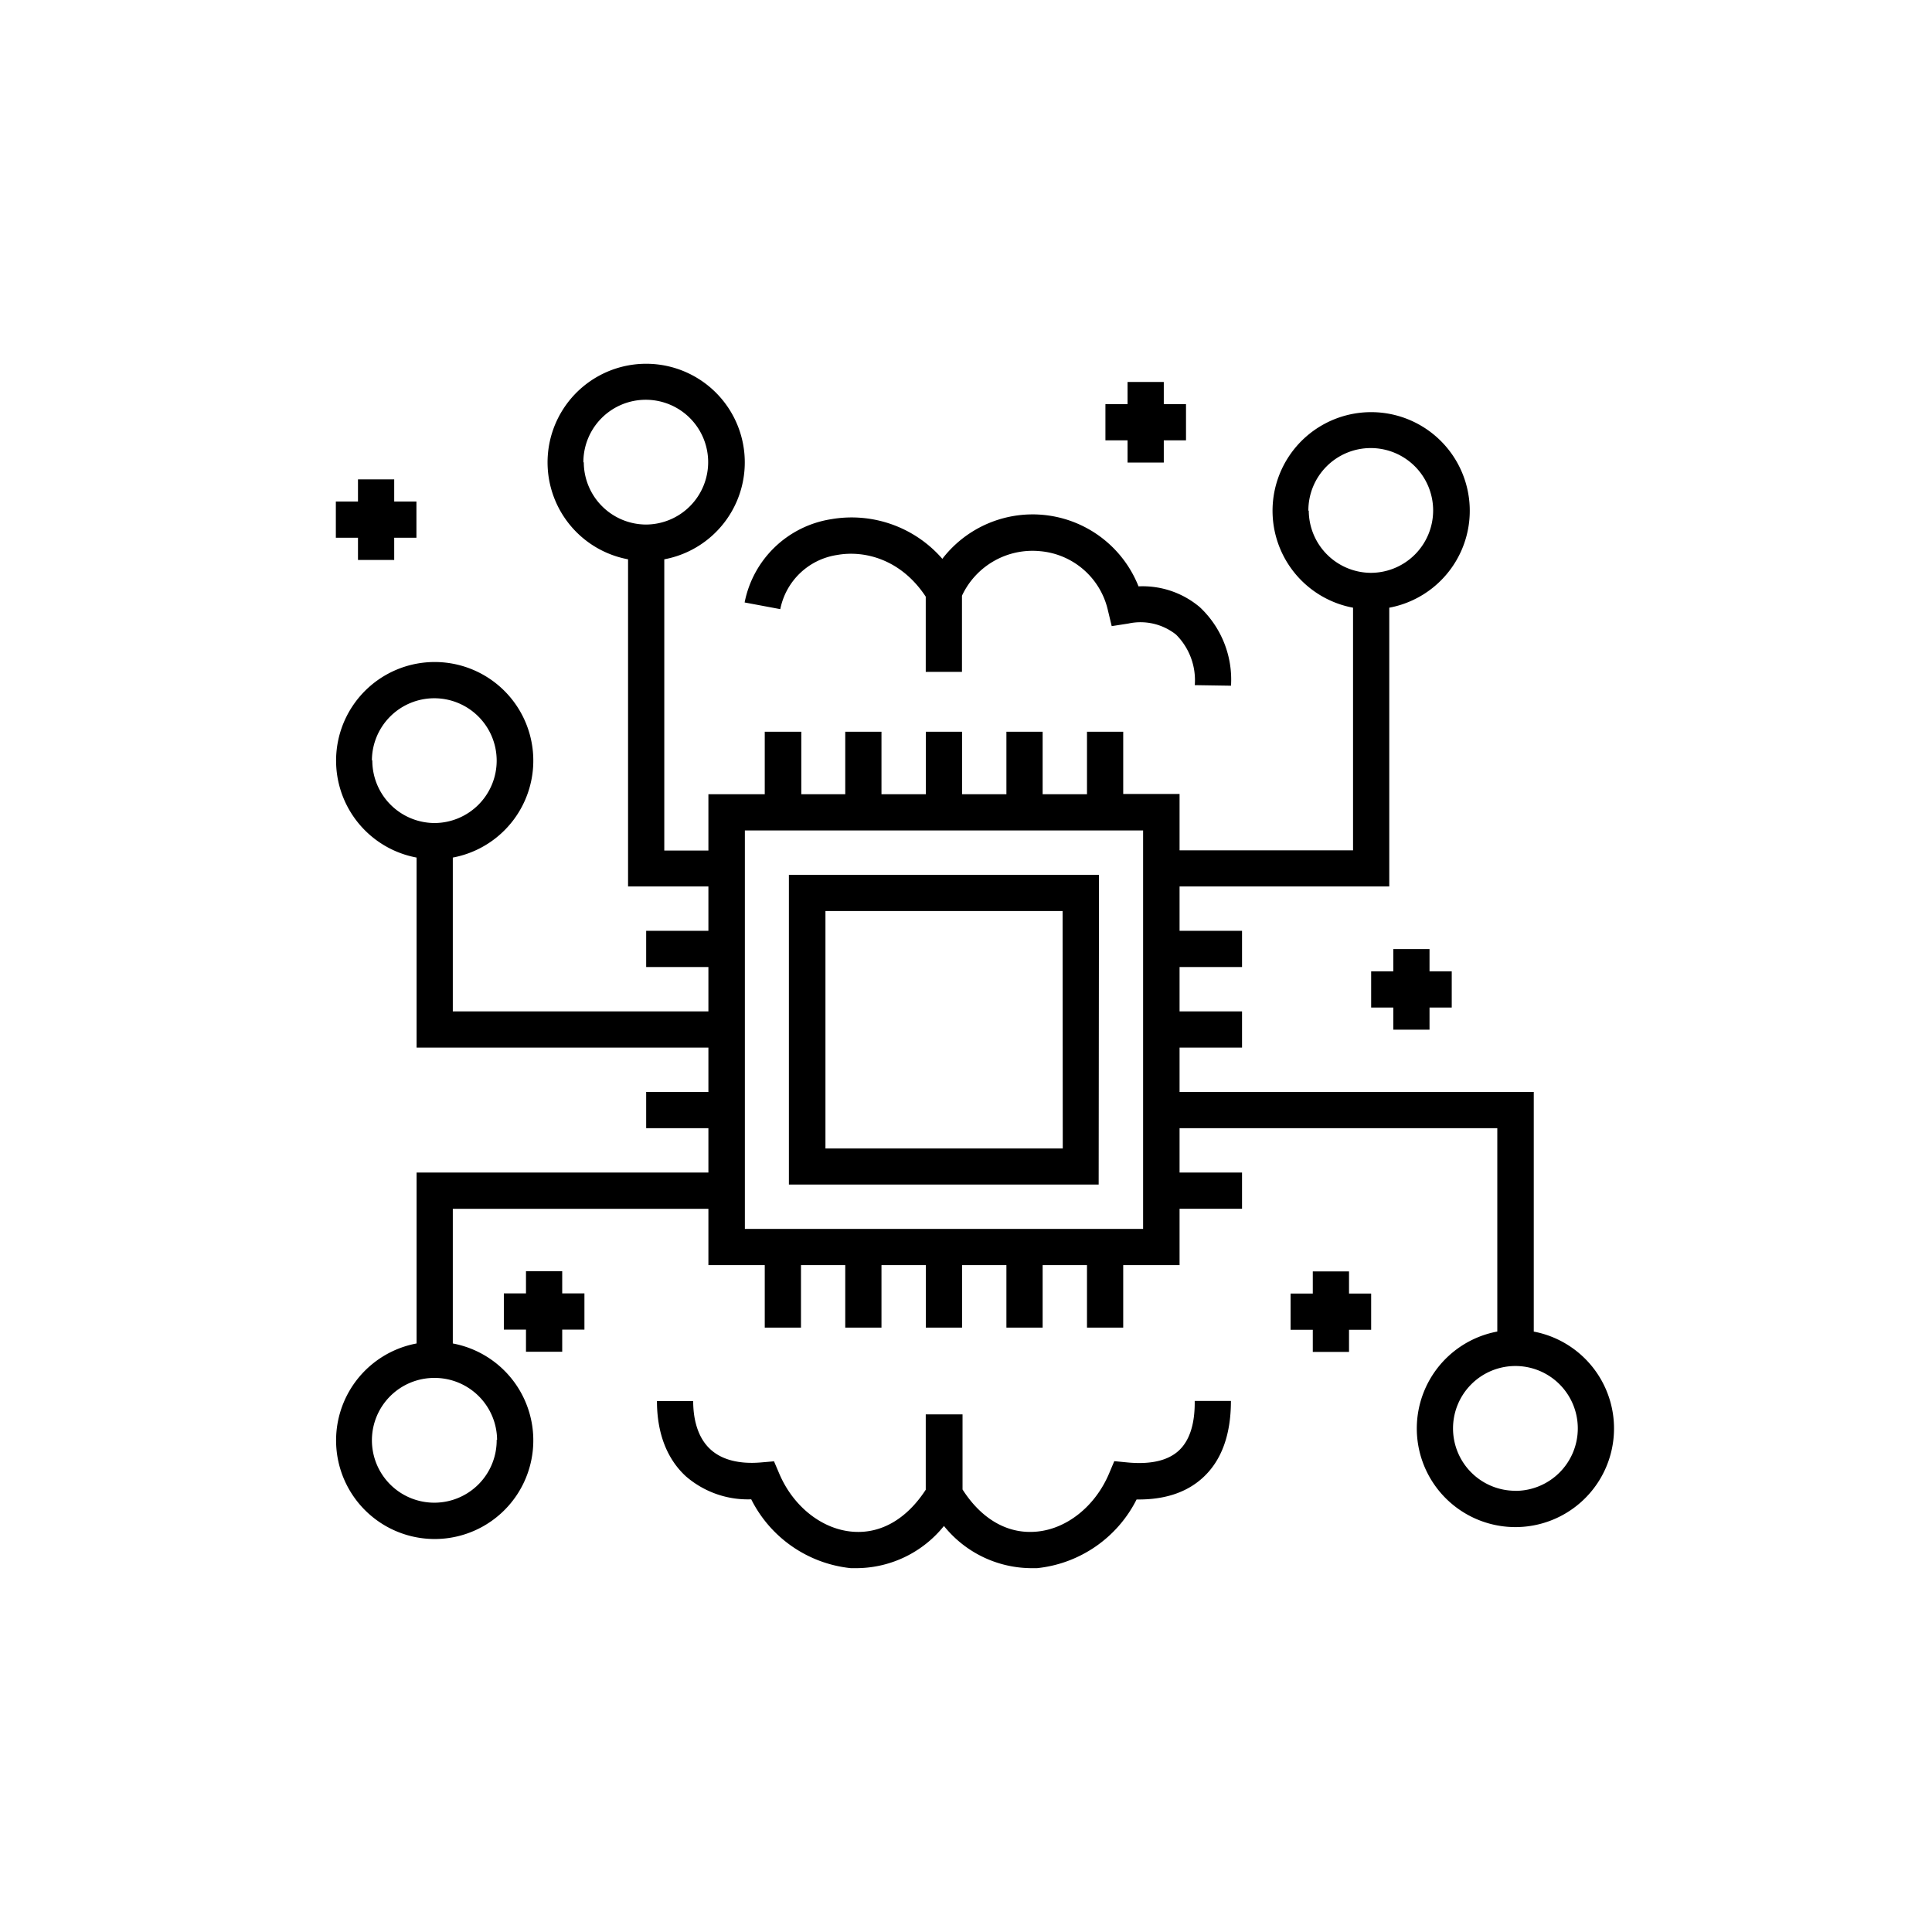 <svg xmlns="http://www.w3.org/2000/svg" viewBox="0 0 240 240" x="0px" y="0px"><title>Artboard 1</title><path d="M136.52,108.67H98v38.48h38.48Zm-4.5,34H102.54V113.17H132Z"></path><path d="M190.53,165.41V135.65h-44v-5.51h7.76v-4.5h-7.76v-5.51h7.76v-4.5h-7.76v-5.51h26.05V75.49a12.25,12.25,0,1,0-4.5,0v30.14H146.53v-7h-7V90.9h-4.5v7.76h-5.51V90.9h-4.5v7.76h-5.51V90.9h-4.5v7.76h-5.51V90.9H105v7.76H99.54V90.9H95v7.76H88v7H82.52V69.48a12.25,12.25,0,1,0-4.5,0v40.64H88v5.51H80.27v4.5H88v5.51H56.25V106.53a12.25,12.25,0,1,0-4.5,0v23.61H88v5.51H80.27v4.5H88v5.51H51.75v21.23a12.25,12.25,0,1,0,4.5,0V150.16H88v7h7v7.76h4.5v-7.76H105v7.76h4.5v-7.76h5.51v7.76h4.5v-7.76h5.51v7.76h4.5v-7.76h5.51v7.76h4.5v-7.76h7v-7h7.76v-4.5h-7.76v-5.51H186v25.26a12.25,12.25,0,1,0,4.5,0Zm-28-102a7.75,7.75,0,1,1,7.75,7.75A7.76,7.76,0,0,1,162.58,63.46Zm-90.06-6a7.75,7.75,0,1,1,7.75,7.75A7.76,7.76,0,0,1,72.52,57.45Zm-26.27,37A7.75,7.75,0,1,1,54,102.24,7.76,7.76,0,0,1,46.25,94.49Zm15.5,84.43A7.75,7.75,0,1,1,54,171.17,7.76,7.76,0,0,1,61.75,178.92ZM142,152.66H92.53v-49.5H142Zm46.25,32.53a7.75,7.75,0,1,1,7.75-7.75A7.76,7.76,0,0,1,188.28,185.2Z"></path><path d="M96.93,75.67A8.48,8.48,0,0,1,104,68.94c3.33-.6,7.9.48,11,5.18v9.34h4.5V74a9.67,9.67,0,0,1,9.71-5.53,9.48,9.48,0,0,1,8.41,7.31l.48,2,2.06-.32a7.11,7.11,0,0,1,5.93,1.37,8,8,0,0,1,2.33,6.28l4.5.07a12.33,12.33,0,0,0-3.87-9.75,11,11,0,0,0-7.62-2.59,14.15,14.15,0,0,0-24.37-3.42,14.92,14.92,0,0,0-13.83-4.92A13,13,0,0,0,92.5,74.84Z"></path><path d="M146.4,180.23c-1.35,1.22-3.48,1.71-6.34,1.44l-1.64-.16-.64,1.52c-1.74,4.13-5.36,7-9.21,7.25-3.49.25-6.68-1.62-9-5.25V175.7H115v9.36c-2.35,3.61-5.52,5.47-9,5.22-3.85-.27-7.47-3.12-9.21-7.25l-.64-1.5-1.63.14c-2.69.23-4.87-.33-6.27-1.63-1.77-1.62-2.14-4.18-2.14-6h-4.5c0,4,1.24,7.19,3.59,9.35a11.74,11.74,0,0,0,8.12,2.86,15.65,15.65,0,0,0,12.35,8.55q.47,0,.94,0a14,14,0,0,0,10.65-5.24,14,14,0,0,0,10.65,5.24q.47,0,.94,0a15.65,15.65,0,0,0,12.34-8.53q5.17.07,8.2-2.68c2.34-2.12,3.52-5.34,3.52-9.56h-4.5C148.45,176.9,147.76,179,146.4,180.23Z"></path><polygon points="177.58 127.91 177.58 125.16 180.34 125.16 180.34 120.66 177.58 120.66 177.58 117.9 173.08 117.9 173.08 120.66 170.33 120.66 170.33 125.16 173.08 125.16 173.08 127.91 177.58 127.91"></polygon><polygon points="69.84 157.91 65.34 157.91 65.34 160.67 62.59 160.67 62.59 165.17 65.34 165.17 65.34 167.92 69.84 167.92 69.84 165.17 72.6 165.17 72.6 160.67 69.84 160.67 69.84 157.91"></polygon><polygon points="140.07 57.46 144.57 57.46 144.57 54.7 147.33 54.7 147.33 50.2 144.57 50.2 144.57 47.45 140.07 47.45 140.07 50.2 137.32 50.2 137.32 54.7 140.07 54.7 140.07 57.46"></polygon><polygon points="44.47 69.56 48.97 69.56 48.97 66.8 51.73 66.8 51.73 62.3 48.97 62.3 48.97 59.55 44.47 59.55 44.47 62.3 41.72 62.3 41.72 66.8 44.47 66.8 44.47 69.56"></polygon><polygon points="167.58 157.94 163.08 157.94 163.08 160.69 160.32 160.69 160.32 165.19 163.08 165.19 163.08 167.94 167.58 167.94 167.58 165.19 170.33 165.19 170.33 160.69 167.58 160.69 167.58 157.94"></polygon></svg>